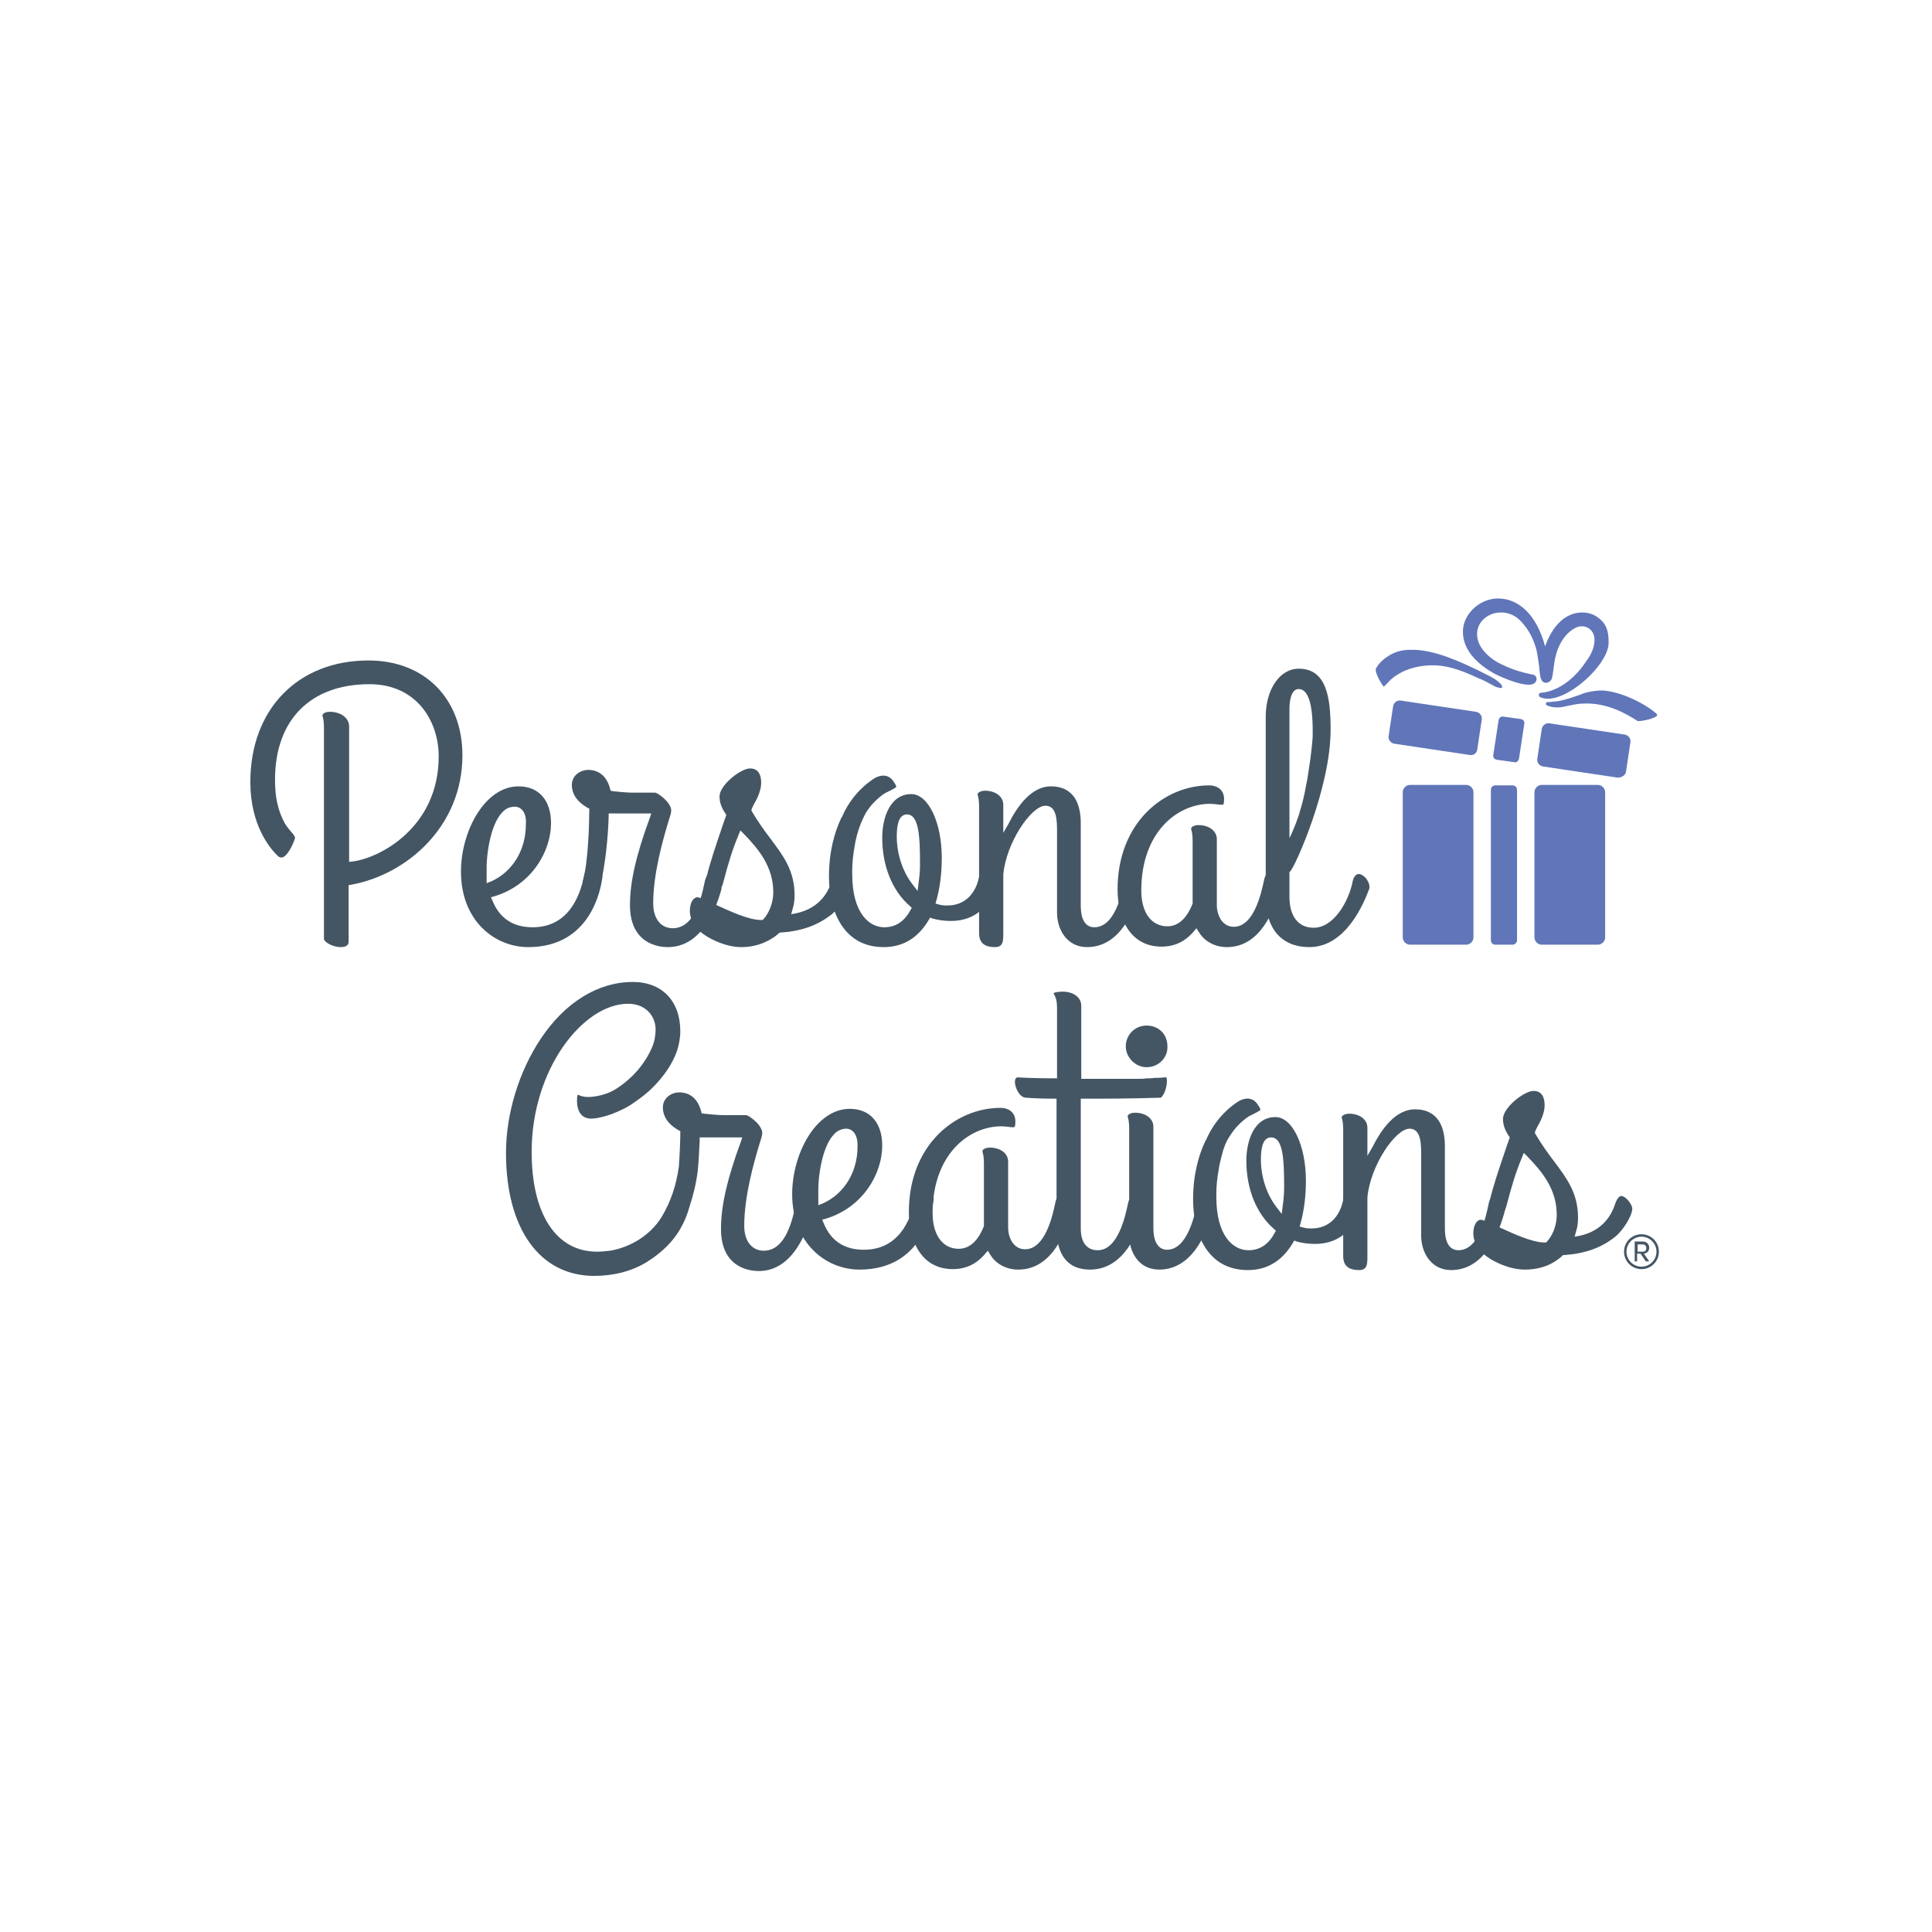 <?xml version="1.0" encoding="utf-8"?>
<!-- Generator: Adobe Illustrator 27.6.1, SVG Export Plug-In . SVG Version: 6.00 Build 0)  -->
<svg version="1.2" baseProfile="tiny-ps" id="Layer_1" xmlns="http://www.w3.org/2000/svg" xmlns:xlink="http://www.w3.org/1999/xlink"
	 viewBox="0 0 399 399" xml:space="preserve">
<title>Personal Creations</title>
<rect fill="#FFFFFF" width="399" height="399"/>
<g>
	<path fill="#445664" d="M177.5,262.2c-6.9,0-13.9-5.4-13.9-15.6c0-8.3,4.9-17.6,11.9-17.6c4.2,0,6.7,2.9,6.7,7.6
		c0,5.8-4,12.8-11.7,15.1l-0.7,0.2l0.3,0.7c1.5,3.7,4.3,5.5,8.3,5.5c7.1,0,9.7-5.9,10.7-10.9c0.2-1,0.8-1.6,1.6-1.6
		c0.6,0,1.2,0.3,1.6,0.7c0.3,0.3,0.6,0.8,0.5,1.5C192.5,250.2,190.5,262.2,177.5,262.2z M174.8,233.1c-1,0-1.9,0.4-2.6,1.2
		c-2.5,2.6-3.3,9.1-3.2,12c0,0.2,0,0.5,0,0.8c0,0.2,0,0.5,0,0.7v1.1l1-0.4c4.4-2,7.1-6.5,7.1-11.7
		C177.2,234.1,175.9,233.1,174.8,233.1z"/>
	<path fill="#445664" d="M210.3,262.2c-2.4,0-4.6-1.1-5.8-3.1l-0.5-0.8l-0.6,0.7c-1.8,2.1-4,3.1-6.6,3.1c-6.7,0-9.1-6.1-9.1-11.8
		c0-13.9,9.7-21.5,18.9-21.5c1.9,0,3.1,1.1,3.1,2.8c0,1.2-0.2,1.2-0.4,1.2c-0.3,0-0.7,0-1.1-0.1c-0.4,0-0.9-0.1-1.3-0.1
		c-7.1,0-14.3,6.1-14.3,17.9c0,4.6,2.1,7.4,5.4,7.4c2.2,0,4-1.6,5.2-4.7v-0.1v-12.8c0-1-0.1-1.7-0.2-2.1c-0.1-0.2-0.1-0.4-0.1-0.5
		c0-0.3,0.6-0.7,1.5-0.7c2.2,0,3.8,1.2,3.8,2.9v13.6c0,2.1,1.1,4.5,3.5,4.5c4.2,0,5.7-7.1,6.2-9.4c0.2-1.2,0.7-1.9,1.3-1.9
		c0.9,0,2.2,1.4,2.2,2.7c0,0.1,0,0.2-0.1,0.4C220.2,254.6,217.2,262.2,210.3,262.2z"/>
	<path fill="#445664" d="M225.1,262.2c-4.5,0-6.9-2.9-6.9-8.5v-26.8h-0.7c-3.5,0-5.6-0.2-5.6-0.2c-1.3,0-2.3-2-2.3-3.3
		c0-0.3,0.1-0.6,0.2-0.7c0.1-0.1,0.1-0.2,0.4-0.2c0,0,3,0.2,7.4,0.2h0.7v-14.5c0-1.8-0.4-2.5-0.7-3c0,0,0,0,0-0.1
		c0.3-0.2,1.1-0.3,1.9-0.3c2.2,0,3.8,1.2,3.8,2.9v15.1h0.7c0.6,0,1.3,0,1.9,0c0.6,0,1.3,0,1.9,0c0.6,0,1.3,0,1.9,0
		c0.6,0,1.2,0,1.8,0s1.2,0,1.8,0s1.2,0,1.8,0s1.2,0,1.7-0.1c0.6,0,1.1,0,1.7-0.1c0.6,0,1.3,0,1.9-0.1c0.1,0,0.2,0,0.3,0s0.1,0,0.2,0
		c0.2,0.6,0.1,2-0.5,3.3c-0.3,0.6-0.6,0.9-0.7,0.9c-6.6,0.2-11.5,0.2-15.8,0.2h-0.7v26.8c0,3.9,2.2,4.5,3.5,4.5
		c4.2,0,5.7-7.1,6.2-9.4c0.2-1.2,0.7-1.9,1.3-1.9c0.9,0,2.2,1.4,2.2,2.7c0,0.1,0,0.2-0.1,0.4C235.1,254.6,232.1,262.2,225.1,262.2z"
		/>
	<path fill="#445664" d="M239.4,262.2c-4.3,0-6.2-3.7-6.2-7.1v-22c0-1-0.1-1.7-0.2-2.1c-0.1-0.2-0.1-0.4-0.1-0.5
		c0-0.3,0.6-0.7,1.5-0.7c2.2,0,3.8,1.2,3.8,2.9v20.9c0,3.9,1.8,4.5,2.8,4.5c4.2,0,5.7-7.1,6.2-9.4c0.1-0.7,0.5-1.9,1.3-1.9
		c0.5,0,1.1,0.4,1.5,1c0.5,0.7,0.8,1.5,0.6,2.1C249,255.6,245.8,262.2,239.4,262.2z M236.8,220.4c-2.3,0-4.3-2-4.3-4.3
		c0-2.4,1.9-4.3,4.3-4.3c2.5,0,4.3,1.8,4.3,4.3C241.2,218.4,239.3,220.4,236.8,220.4z"/>
	<path fill="#445664" d="M314.9,262.2c-3.4,0-7.1-1.9-8.6-3.3c-2.7-2.6-2-5-1.8-5.7c0.3-0.9,0.9-1.3,1.3-1.3c0.5,0,2.2,0.8,3.7,1.5
		c3.1,1.4,6.9,3.2,9.5,3.2h0.3l0.2-0.2c1-1.1,2-3.1,2-5.5c0-5.3-3-8.9-6.1-12.1l-0.7-0.7l-0.4,1c-1.3,3.1-2.1,5.8-3.2,10
		c-0.2,0.8-0.7,1.2-1.3,1.2c-0.6,0-1.3-0.4-1.7-0.9c-0.2-0.3-0.6-0.9-0.4-1.6c0.7-2.9,1.9-6.5,3.1-10c0.3-0.9,0.6-1.8,0.9-2.6
		l0.1-0.3l-0.2-0.3c-0.8-1.2-1.2-2.3-1.2-3.5c0-2.4,4.4-5.8,6.3-5.8s2.3,1.6,2.3,3c0,1.6-0.9,3.4-1.5,4.4c-0.3,0.6-0.4,0.8-0.5,1.1
		v0.2l0.1,0.2c1.3,2.2,2.6,4,3.9,5.7c2.6,3.5,4.9,6.5,4.9,11.6c0,0.9-0.1,1.9-0.4,2.8l-0.3,1.1l1.1-0.2c4.5-1,6.4-4,7.2-6.4
		c0.4-1.2,0.9-1.8,1.3-1.8c1,0,2.3,1.8,2.3,2.6c0,1.4-1.8,4.4-3.5,5.8c-2.9,2.3-6.2,3.5-10.6,3.8h-0.2l-0.2,0.2
		C321.1,260.8,318.6,262.2,314.9,262.2z"/>
	<path fill="#445664" d="M252.2,239.1c-0.2,0.8-0.4,1.6-0.5,2.4c-0.3,1.6-0.5,3.3-0.5,5c0,0.2,0,0.5,0,0.7c0,8.2,3.6,11,6.6,11
		c2.3,0,4.1-1.1,5.4-3.5l0.3-0.5l-0.4-0.4c-3.6-3.1-5.7-8.2-5.7-14.1c0-4.1,1.6-9,6-9c3.5,0,6.3,5.8,6.3,13.2c0,3.2-0.4,6.2-1.1,8.7
		l-0.2,0.7l0.7,0.2c0.7,0.2,1.2,0.2,1.8,0.2c3.5,0,6-2.4,6.6-6.5c0.1-0.3,0.7-0.7,1.6-0.7c0.7,0,1.2,0.2,1.5,0.6
		c0.4,0.5,0.5,1.3,0.3,2.2c-0.8,3.7-3.7,7.6-9.3,7.6c-1.5,0-2.7-0.2-3.8-0.5l-0.5-0.2l-0.3,0.5c-2.2,3.7-5.3,5.6-9.3,5.6
		c-8.4,0-11.3-7.6-11.3-14.6c0-5,1.1-9.1,2.6-12.2l0.1-0.1c1.4-3.3,3.8-6.1,6.6-7.9c1.6-1,3.2-0.8,4.1,0.7c0.7,1,0.5,1.1,0.3,1.2
		c-0.3,0.2-0.6,0.3-0.9,0.5c-0.4,0.2-0.8,0.4-1.2,0.6c-0.8,0.5-1.5,1.1-2.2,1.8s-1.3,1.5-1.8,2.3
		C253.1,235.9,252.6,237.4,252.2,239.1z M262.5,234.9c-1.4,0-2.1,1.5-2.1,4.5c0,3.7,1.2,7.3,3.3,10l1,1.3l0.2-1.6
		c0.2-1.4,0.3-2.6,0.3-3.9C265.2,239.4,265,234.9,262.5,234.9z"/>
	<path fill="#445664" d="M140.2,240.9c0.2-2.9,0.3-5.6,0.3-6.9v-0.4l-0.4-0.2c-2.1-1.2-3.2-2.8-3.2-4.7c0-2,1.8-3.1,3.4-3.1
		c1.3,0,3.6,0.5,4.5,3.9l0.1,0.4l0.5,0.1c2.8,0.3,3.6,0.3,4.4,0.3h4.3c0.3,0,1.6,0.8,2.6,2c0.5,0.7,0.8,1.3,0.7,1.8v0.1v0.1
		c0,0.2-0.3,1.2-0.6,2.1c-1.1,3.7-3.1,10.6-3.1,16.8c0,3.1,1.6,5.1,4,5.1c4.1,0,5.7-5,6.6-9.4c0.2-1.2,0.7-1.9,1.3-1.9
		c0.9,0,2.2,1.4,2.2,2.7c0,0.1,0,0.1,0,0.2c0,0.1,0,0.2,0,0.3c-1.5,5.6-4.7,12.3-11.1,12.3c-1.8,0-7.8-0.6-7.8-8.7
		c0-4.8,1.3-10.4,4.1-18l0.3-0.9h-8.8v0.7c-0.1,2.1-0.2,4.2-0.4,6.2c-0.3,2.5-0.9,5-1.7,7.4c-0.4,1.5-1,3-1.8,4.4
		c-1.6,2.9-4,5.1-6.8,6.9c-3.3,2.1-7.2,3-11.1,3c-11.2,0-18.2-9.7-18.2-25.4c0-8.1,2.7-16.9,7.2-23.6c5-7.5,11.8-11.7,19-11.7
		c6,0,9.8,3.9,9.8,10.2c0,1.4-0.3,2.8-0.7,4.1c-0.5,1.4-1.2,2.7-2,3.9c-0.9,1.3-1.9,2.5-3,3.6s-2.4,2.1-3.7,3
		c-0.7,0.5-1.5,1-2.3,1.4s-1.7,0.8-2.5,1.1c-1.2,0.4-2.5,0.8-3.8,0.9c-1.9,0.2-3.1-0.9-3.3-3c-0.1-0.8,0-1.6,0.1-1.9h0.1
		c0.5,0.2,1.2,0.6,3,0.4c1.7-0.2,3.4-0.7,4.8-1.6c1.3-0.8,2.5-1.8,3.6-2.9c1.1-1.1,2-2.3,2.8-3.6c0.7-1.2,1.3-2.4,1.6-3.8
		c0.1-0.6,0.2-1.3,0.2-2c0-2.5-1.8-5.3-5.7-5.3c-9.2,0-19.9,13.4-19.9,30.6c0,12.9,5.1,20.6,13.5,20.6c0.9,0,1.8-0.1,2.7-0.2
		c4.2-0.7,8.3-3.2,10.6-6.9C138.6,248.1,139.7,244.6,140.2,240.9L140.2,240.9"/>
	<path fill="#445664" d="M282.4,236.6v-3.7c0-1.7-1.6-2.9-3.8-2.9c-0.8,0-1.5,0.4-1.5,0.7c0,0.1,0,0.3,0.1,0.5
		c0.1,0.4,0.2,1.1,0.2,2.1v26.1c0,2,1.1,2.9,3.3,2.9c0.5,0,0.9-0.1,1.2-0.4c0.5-0.5,0.5-1.5,0.5-2.4v-12.2
		c0.6-6.6,5.8-14.2,8.7-14.2c2.4,0,2.4,3.2,2.4,5.4v16.7c0,3.4,2,7.1,6.2,7.1c6.9,0,9.9-7.7,11.1-12.3c0.1-0.2,0.1-0.4,0.1-0.4
		c0-1.3-1.3-2.7-2.2-2.7c-0.6,0-1.1,0.7-1.3,1.9c-0.5,2.3-1.9,9.4-6.2,9.4c-1.1,0-2.8-0.6-2.8-4.5v-17c0-3.5-1.1-7.6-6.2-7.6
		c-3.2,0-6.2,2.7-8.7,7.7l-1.1,1.9L282.4,236.6z"/>
</g>
<path fill="#445664" d="M60.9,173.2c-0.5,1.5-1.7,3.9-2.8,3.9c-0.2,0-0.4-0.1-0.6-0.2c-1.7-1.6-5.8-6.4-5.8-15.4
	c0-15,9.8-25.1,24.4-25.1c11.6,0,19.4,7.9,19.4,19.6c0,14.7-11.5,24.6-22.9,26.7l-0.6,0.1v11.6c0,0.3,0,1.2-1.6,1.2
	c-1.8,0-3.5-1.1-3.5-1.7v-43.6c0-1.1-0.1-1.7-0.2-2.1c-0.1-0.2-0.1-0.4-0.1-0.5c0-0.3,0.6-0.7,1.5-0.7c2.3,0,4,1.3,4,3v28l0.8-0.1
	c5.5-0.7,17.7-7,17.7-21.7c0-7.2-4.5-14.9-14.3-14.9c-12.2,0-19.5,7.4-19.5,19.7c0,1.7,0.1,3.4,0.5,5c0.3,1.4,0.8,2.7,1.5,4
	c0.4,0.7,1,1.4,1.5,2C60.3,171.9,61.1,172.9,60.9,173.2z"/>
<path fill="#445664" d="M109.1,195.6c-6.9,0-13.9-5.4-13.9-15.6c0-8.3,4.9-17.6,11.9-17.6c4.2,0,6.7,2.9,6.7,7.6
	c0,5.8-4,12.8-11.7,15.1l-0.7,0.2l0.3,0.7c1.5,3.7,4.3,5.5,8.3,5.5c7.1,0,9.7-5.9,10.7-10.9c0.2-1,0.8-1.6,1.6-1.6
	c0.6,0,1.2,0.3,1.6,0.7c0.3,0.3,0.6,0.8,0.5,1.5C124.1,183.6,122,195.6,109.1,195.6z M106.3,166.6c-1,0-1.9,0.4-2.6,1.2
	c-2.5,2.6-3.3,9.1-3.2,12c0,0.2,0,0.5,0,0.8c0,0.2,0,0.5,0,0.7v1.1l1-0.4c4.4-2,7.1-6.5,7.1-11.7
	C108.8,167.6,107.5,166.6,106.3,166.6z"/>
<path fill="#445664" d="M137.9,195.6c-1.8,0-7.8-0.6-7.8-8.7c0-4.8,1.3-10.4,4.1-18l0.3-0.9h-8.8v0.7c-0.1,3.4-0.6,10.4-2,15
	c-0.2,0.7-0.6,1.1-1.1,1.1c-0.6,0-1.2-0.4-1.7-1s-0.7-1.4-0.5-2c1.1-3.8,1.3-12.1,1.3-14.5V167l-0.4-0.2c-2.1-1.2-3.2-2.8-3.2-4.7
	c0-2,1.8-3.1,3.4-3.1c1.3,0,3.6,0.5,4.5,3.9l0.1,0.4l0.5,0.1c2.8,0.3,3.6,0.3,4.4,0.3h4.3c0.3,0,1.6,0.8,2.6,2
	c0.5,0.7,0.8,1.3,0.7,1.8v0.1v0.1c0,0.2-0.3,1.2-0.6,2.1c-1.1,3.7-3.1,10.6-3.1,16.8c0,3.1,1.6,5.1,4,5.1c4.1,0,5.7-5,6.6-9.4
	c0.2-1.2,0.7-1.9,1.3-1.9c0.9,0,2.2,1.4,2.2,2.7c0,0.1,0,0.1,0,0.2c0,0.1,0,0.2,0,0.3C147.5,189.1,144.3,195.6,137.9,195.6z"/>
<path fill="#445664" d="M153.1,195.6c-3.4,0-7.1-1.9-8.6-3.3c-2.7-2.6-2-5-1.8-5.7c0.3-0.9,0.9-1.3,1.3-1.3c0.5,0,2.2,0.8,3.7,1.5
	c3.1,1.4,6.9,3.2,9.5,3.2h0.3l0.2-0.2c1-1.1,2-3.2,2-5.5c0-5.3-3-8.9-6.1-12.1l-0.7-0.7l-0.4,1c-1.3,3.1-2.1,5.8-3.2,10
	c-0.2,0.8-0.7,1.2-1.3,1.2s-1.3-0.4-1.7-0.9c-0.2-0.3-0.6-0.9-0.4-1.6c0.7-2.9,1.9-6.5,3.1-10c0.3-0.9,0.6-1.8,0.9-2.6l0.1-0.3
	l-0.2-0.3c-0.8-1.2-1.2-2.3-1.2-3.5c0-2.4,4.4-5.8,6.3-5.8c1.9,0,2.3,1.6,2.3,3c0,1.6-0.9,3.4-1.5,4.4c-0.3,0.6-0.4,0.8-0.5,1.1v0.2
	l0.1,0.2c1.3,2.2,2.6,4,3.9,5.7c2.6,3.5,4.9,6.5,4.9,11.6c0,0.9-0.1,1.9-0.4,2.8l-0.3,1.1l1.1-0.2c4.5-1,6.4-4,7.2-6.4
	c0.4-1.2,0.9-1.8,1.3-1.8c1,0,2.3,1.8,2.3,2.6c0,1.4-1.8,4.4-3.5,5.8c-2.9,2.3-6.2,3.5-10.6,3.8H161l-0.2,0.2
	C159.3,194.1,156.7,195.6,153.1,195.6z"/>
<path fill="#445664" d="M177,172.4c-0.2,0.8-0.4,1.6-0.5,2.4c-0.3,1.6-0.5,3.3-0.5,5c0,0.2,0,0.5,0,0.7c0,8.2,3.6,11,6.6,11
	c2.3,0,4.1-1.1,5.4-3.5l0.3-0.5l-0.4-0.4c-3.6-3.1-5.7-8.2-5.7-14.1c0-4.1,1.6-9,6-9c3.5,0,6.3,5.8,6.3,13.2c0,3.2-0.4,6.2-1.1,8.7
	l-0.2,0.7l0.7,0.2c0.7,0.2,1.2,0.2,1.8,0.2c3.5,0,6-2.4,6.6-6.5c0.1-0.3,0.7-0.7,1.6-0.7c0.7,0,1.2,0.2,1.5,0.6
	c0.4,0.5,0.5,1.3,0.3,2.2c-0.8,3.7-3.7,7.6-9.3,7.6c-1.5,0-2.7-0.2-3.8-0.5l-0.5-0.2l-0.3,0.5c-2.2,3.7-5.3,5.6-9.3,5.6
	c-8.4,0-11.3-7.6-11.3-14.6c0-5,1.1-9.1,2.6-12.2l0.1-0.1c1.4-3.3,3.8-6.1,6.6-7.9c1.6-1,3.2-0.8,4.1,0.7c0.7,1,0.5,1.1,0.3,1.2
	c-0.3,0.2-0.6,0.3-0.9,0.5c-0.4,0.2-0.8,0.4-1.2,0.6c-0.8,0.5-1.5,1.1-2.2,1.8s-1.3,1.5-1.8,2.3C178,169.4,177.4,170.9,177,172.4z
	 M187.3,168.2c-1.4,0-2.1,1.5-2.1,4.5c0,3.7,1.2,7.3,3.3,10l1,1.3l0.2-1.6c0.2-1.4,0.3-2.6,0.3-3.9
	C190,172.8,189.8,168.2,187.3,168.2z"/>
<path fill="#445664" d="M253.4,195.6c-2.4,0-4.6-1.1-5.8-3.1l-0.5-0.8l-0.6,0.7c-1.8,2.1-4,3.1-6.6,3.1c-6.7,0-9.1-6.1-9.1-11.8
	c0-13.9,9.7-21.5,18.9-21.5c1.9,0,3.1,1.1,3.1,2.8c0,1.2-0.2,1.2-0.4,1.2c-0.3,0-0.7,0-1.1-0.1c-0.4,0-0.9-0.1-1.3-0.1
	c-7.1,0-14.3,6.1-14.3,17.9c0,4.6,2.1,7.4,5.4,7.4c2.2,0,4-1.6,5.2-4.7v-0.1v-12.8c0-1-0.1-1.7-0.2-2.1c-0.1-0.2-0.1-0.4-0.1-0.5
	c0-0.3,0.6-0.7,1.5-0.7c2.2,0,3.8,1.2,3.8,2.9v13.6c0,2.1,1.1,4.5,3.5,4.5c4.2,0,5.7-7.1,6.2-9.4c0.2-1.2,0.7-1.9,1.3-1.9
	c0.9,0,2.2,1.4,2.2,2.7c0,0.1,0,0.2-0.1,0.4C263.3,187.9,260.3,195.6,253.4,195.6z"/>
<path fill="#445664" d="M270.4,195.6c-5.7,0-9-3.8-9-10.2V148c0-5.6,2.9-9.9,6.8-9.9c5.8,0,6.6,6,6.6,12.6c0,12-7.3,28.2-8.3,29.2
	l-0.2,0.2v0.3v4.8c0,4,1.8,6.4,5,6.4c4.2,0,7.2-5.5,8-9.3c0.1-0.7,0.5-1.8,1.3-1.8c0.5,0,1.1,0.4,1.6,1c0.5,0.7,0.7,1.4,0.6,2
	C281.8,186.2,278.1,195.6,270.4,195.6z M267.6,170.1c0.3-0.9,0.7-1.8,0.9-2.7c0.5-1.6,0.9-3.3,1.2-5c0.4-1.8,0.6-3.7,0.9-5.5
	c0.2-1.6,0.4-3.2,0.5-4.8c0-0.4,0-0.8,0-1.2c0-5.7-1-8.6-2.9-8.6c-1.8,0-1.9,3.3-1.9,4v23.5v3.3
	C266.8,172.1,267.2,171.1,267.6,170.1z"/>
<path fill="#445664" d="M207.2,169.9v-3.7c0-1.7-1.6-2.9-3.8-2.9c-0.8,0-1.5,0.4-1.5,0.7c0,0.1,0,0.3,0.1,0.5
	c0.1,0.4,0.2,1.1,0.2,2.1v26.1c0,2,1.1,2.9,3.3,2.9c0.5,0,0.9-0.1,1.2-0.4c0.5-0.5,0.5-1.5,0.5-2.4v-12.2c0.6-6.6,5.8-14.2,8.7-14.2
	c2.4,0,2.4,3.2,2.4,5.4v16.7c0,3.4,2,7.1,6.2,7.1c6.9,0,9.9-7.7,11.1-12.3c0.1-0.2,0.1-0.4,0.1-0.4c0-1.3-1.3-2.7-2.2-2.7
	c-0.6,0-1.1,0.7-1.3,1.9c-0.5,2.3-1.9,9.4-6.2,9.4c-1.1,0-2.8-0.6-2.8-4.5v-17c0-3.5-1.1-7.6-6.2-7.6c-3.2,0-6.2,2.7-8.7,7.7
	l-1.1,1.9V169.9z"/>
<g>
	<g>
		<path fill-rule="evenodd" fill="#6076B9" d="M310,142.1c-0.4-0.1-0.8-0.1-1.2-0.3c-0.4-0.2-0.7-0.4-1.1-0.6
			c-0.7-0.4-1.5-0.8-2.3-1.1c-4.2-2-7.1-2.8-10-2.7s-5.7,0.9-8,2.8c-0.6,0.5-1,1.1-1.6,1.6c-0.1,0.1-2.1-3-1.6-3.8
			c0.7-1.3,2-2.2,2.5-2.5c1.2-0.8,2.7-1.3,4.5-1.3c4.9-0.2,10.8,2.7,14,4.2c0.8,0.4,1.5,0.8,2.4,1.2c0.4,0.2,0.8,0.5,1.2,0.7
			c0.4,0.3,0.8,0.6,1.2,1c0.1,0.1,0.3,0.6,0.2,0.8C310.3,141.9,310.2,142.1,310,142.1L310,142.1z"/>
		<path fill-rule="evenodd" fill="#6076B9" d="M338.2,148.9c-2.5-1.6-6.4-3.8-11.1-3.6c-1,0-2,0.2-2.9,0.4h-0.1
			c-0.9,0.2-1.6,0.4-2.4,0.4s-1.4-0.1-2.2-0.4c-0.2-0.1-0.3-0.4-0.2-0.5c0-0.1,0.1-0.2,0.2-0.2s0.1,0,0.2,0c0.5,0,1.8-0.2,2.1-0.2
			c1.7-0.3,3.3-0.9,4.7-1.4c1.2-0.5,2.5-0.7,3.9-0.8c3.5-0.1,9,2.4,11.7,4.8C343.1,148.2,338.6,149.1,338.2,148.9z"/>
		<path fill="#6076B9" d="M330.7,128.1c-1.1-1.1-2.6-1.7-4.2-1.6c-3.2,0.1-5.9,2.7-7.4,7c-1.7-6.4-5.4-10-9.9-9.9
			c-3.2,0.1-6.1,2.4-6.9,5.4c-0.4,1.7-0.7,6.1,6.1,10c0.9,0.5,5.2,2.5,7.4,2.4c0.6,0,1.3-0.2,1.5-0.9c0.1-0.3,0-0.7-0.2-0.9
			s-0.5-0.3-0.7-0.3c-0.4-0.1-0.9-0.2-1.3-0.3c-1.7-0.4-3.4-1-5-1.8c-1.5-0.7-3-1.8-4-3.2c-0.8-1.1-1.2-2.4-1-3.7
			c0.3-2.1,2.3-3.7,4.6-3.8c1.6-0.1,3.1,0.5,4.2,1.6c1.5,1.5,2.6,3.4,3.2,5.4c0.4,1.2,0.5,2.4,0.7,3.6c0.1,0.6,0.1,1.2,0.2,1.8
			c0.1,0.8,0.2,2.2,1.4,2.1c0.3,0,0.6-0.2,0.9-0.5c0.3-0.4,0.3-1,0.4-1.4c0.1-0.7,0.2-1.5,0.3-2.2c0.4-2.8,1.7-5.8,4.3-7.2
			c1.9-1,4,0.2,4,2.4c0,1.6-0.7,3.1-1.6,4.3c-1.8,2.8-5.2,6.4-9.7,6.7c-0.1,0.1-0.2,0.3-0.2,0.4c0,0.2,0.1,0.4,0.3,0.5
			c0.5,0.2,1,0.3,1.6,0.3h0.2c4.6-0.2,11.9-6.9,12.3-11.2C332.3,130.9,331.9,129.2,330.7,128.1z"/>
	</g>
	<path fill="#6076B9" d="M303.4,155.9l-15.4-2.3c-0.8-0.1-1.4-0.9-1.2-1.7l0.9-6c0.1-0.8,0.9-1.4,1.7-1.2l15.4,2.3
		c0.8,0.1,1.4,0.9,1.2,1.7l-0.9,6C305,155.6,304.3,156.1,303.4,155.9z"/>
	<path fill="#6076B9" d="M334.1,160.6l-15.4-2.3c-0.8-0.1-1.4-0.9-1.2-1.7l0.9-6c0.1-0.8,0.9-1.4,1.7-1.2l15.4,2.3
		c0.8,0.1,1.4,0.9,1.2,1.7l-0.9,6C335.7,160.1,334.9,160.6,334.1,160.6z"/>
	<path fill="#6076B9" d="M312.7,157.4l-3.6-0.5c-0.5-0.1-0.8-0.5-0.7-1l1.1-7.2c0.1-0.5,0.5-0.8,1-0.7l3.6,0.5
		c0.5,0.1,0.8,0.5,0.7,1l-1.1,7.2C313.6,157.1,313.2,157.6,312.7,157.4z"/>
	<path fill="#6076B9" d="M302.8,195.1h-11.6c-0.8,0-1.5-0.7-1.5-1.5v-30c0-0.8,0.7-1.5,1.5-1.5h11.6c0.8,0,1.5,0.7,1.5,1.5v30
		C304.3,194.4,303.6,195.1,302.8,195.1z"/>
	<path fill="#6076B9" d="M330,195.1h-11.6c-0.8,0-1.5-0.7-1.5-1.5v-30c0-0.8,0.7-1.5,1.5-1.5H330c0.8,0,1.5,0.7,1.5,1.5v30
		C331.5,194.4,330.8,195.1,330,195.1z"/>
	<path fill="#6076B9" d="M312.4,195.1h-3.6c-0.5,0-0.9-0.4-0.9-0.9v-31.1c0-0.5,0.4-0.9,0.9-0.9h3.6c0.5,0,0.9,0.4,0.9,0.9v31.1
		C313.3,194.6,312.9,195.1,312.4,195.1z"/>
</g>
<g>
	<path fill="#445664" d="M339,262.1c-2,0-3.6-1.6-3.6-3.6s1.6-3.6,3.6-3.6s3.6,1.6,3.6,3.6S341,262.1,339,262.1z M339,255.4
		c-1.7,0-3.1,1.4-3.1,3.1s1.4,3.1,3.1,3.1s3.1-1.4,3.1-3.1S340.7,255.4,339,255.4z M339.9,260.5l-1.1-1.6h-0.7v1.6h-0.5v-4.1h1.7
		c0.7,0,1.3,0.5,1.3,1.3c0,0.9-0.8,1.2-1.1,1.2l1.1,1.6H339.9z M339.3,257h-1.1v1.5h1.1c0.4,0,0.7-0.3,0.7-0.7
		C340,257.2,339.6,257,339.3,257z"/>
</g>
</svg>
